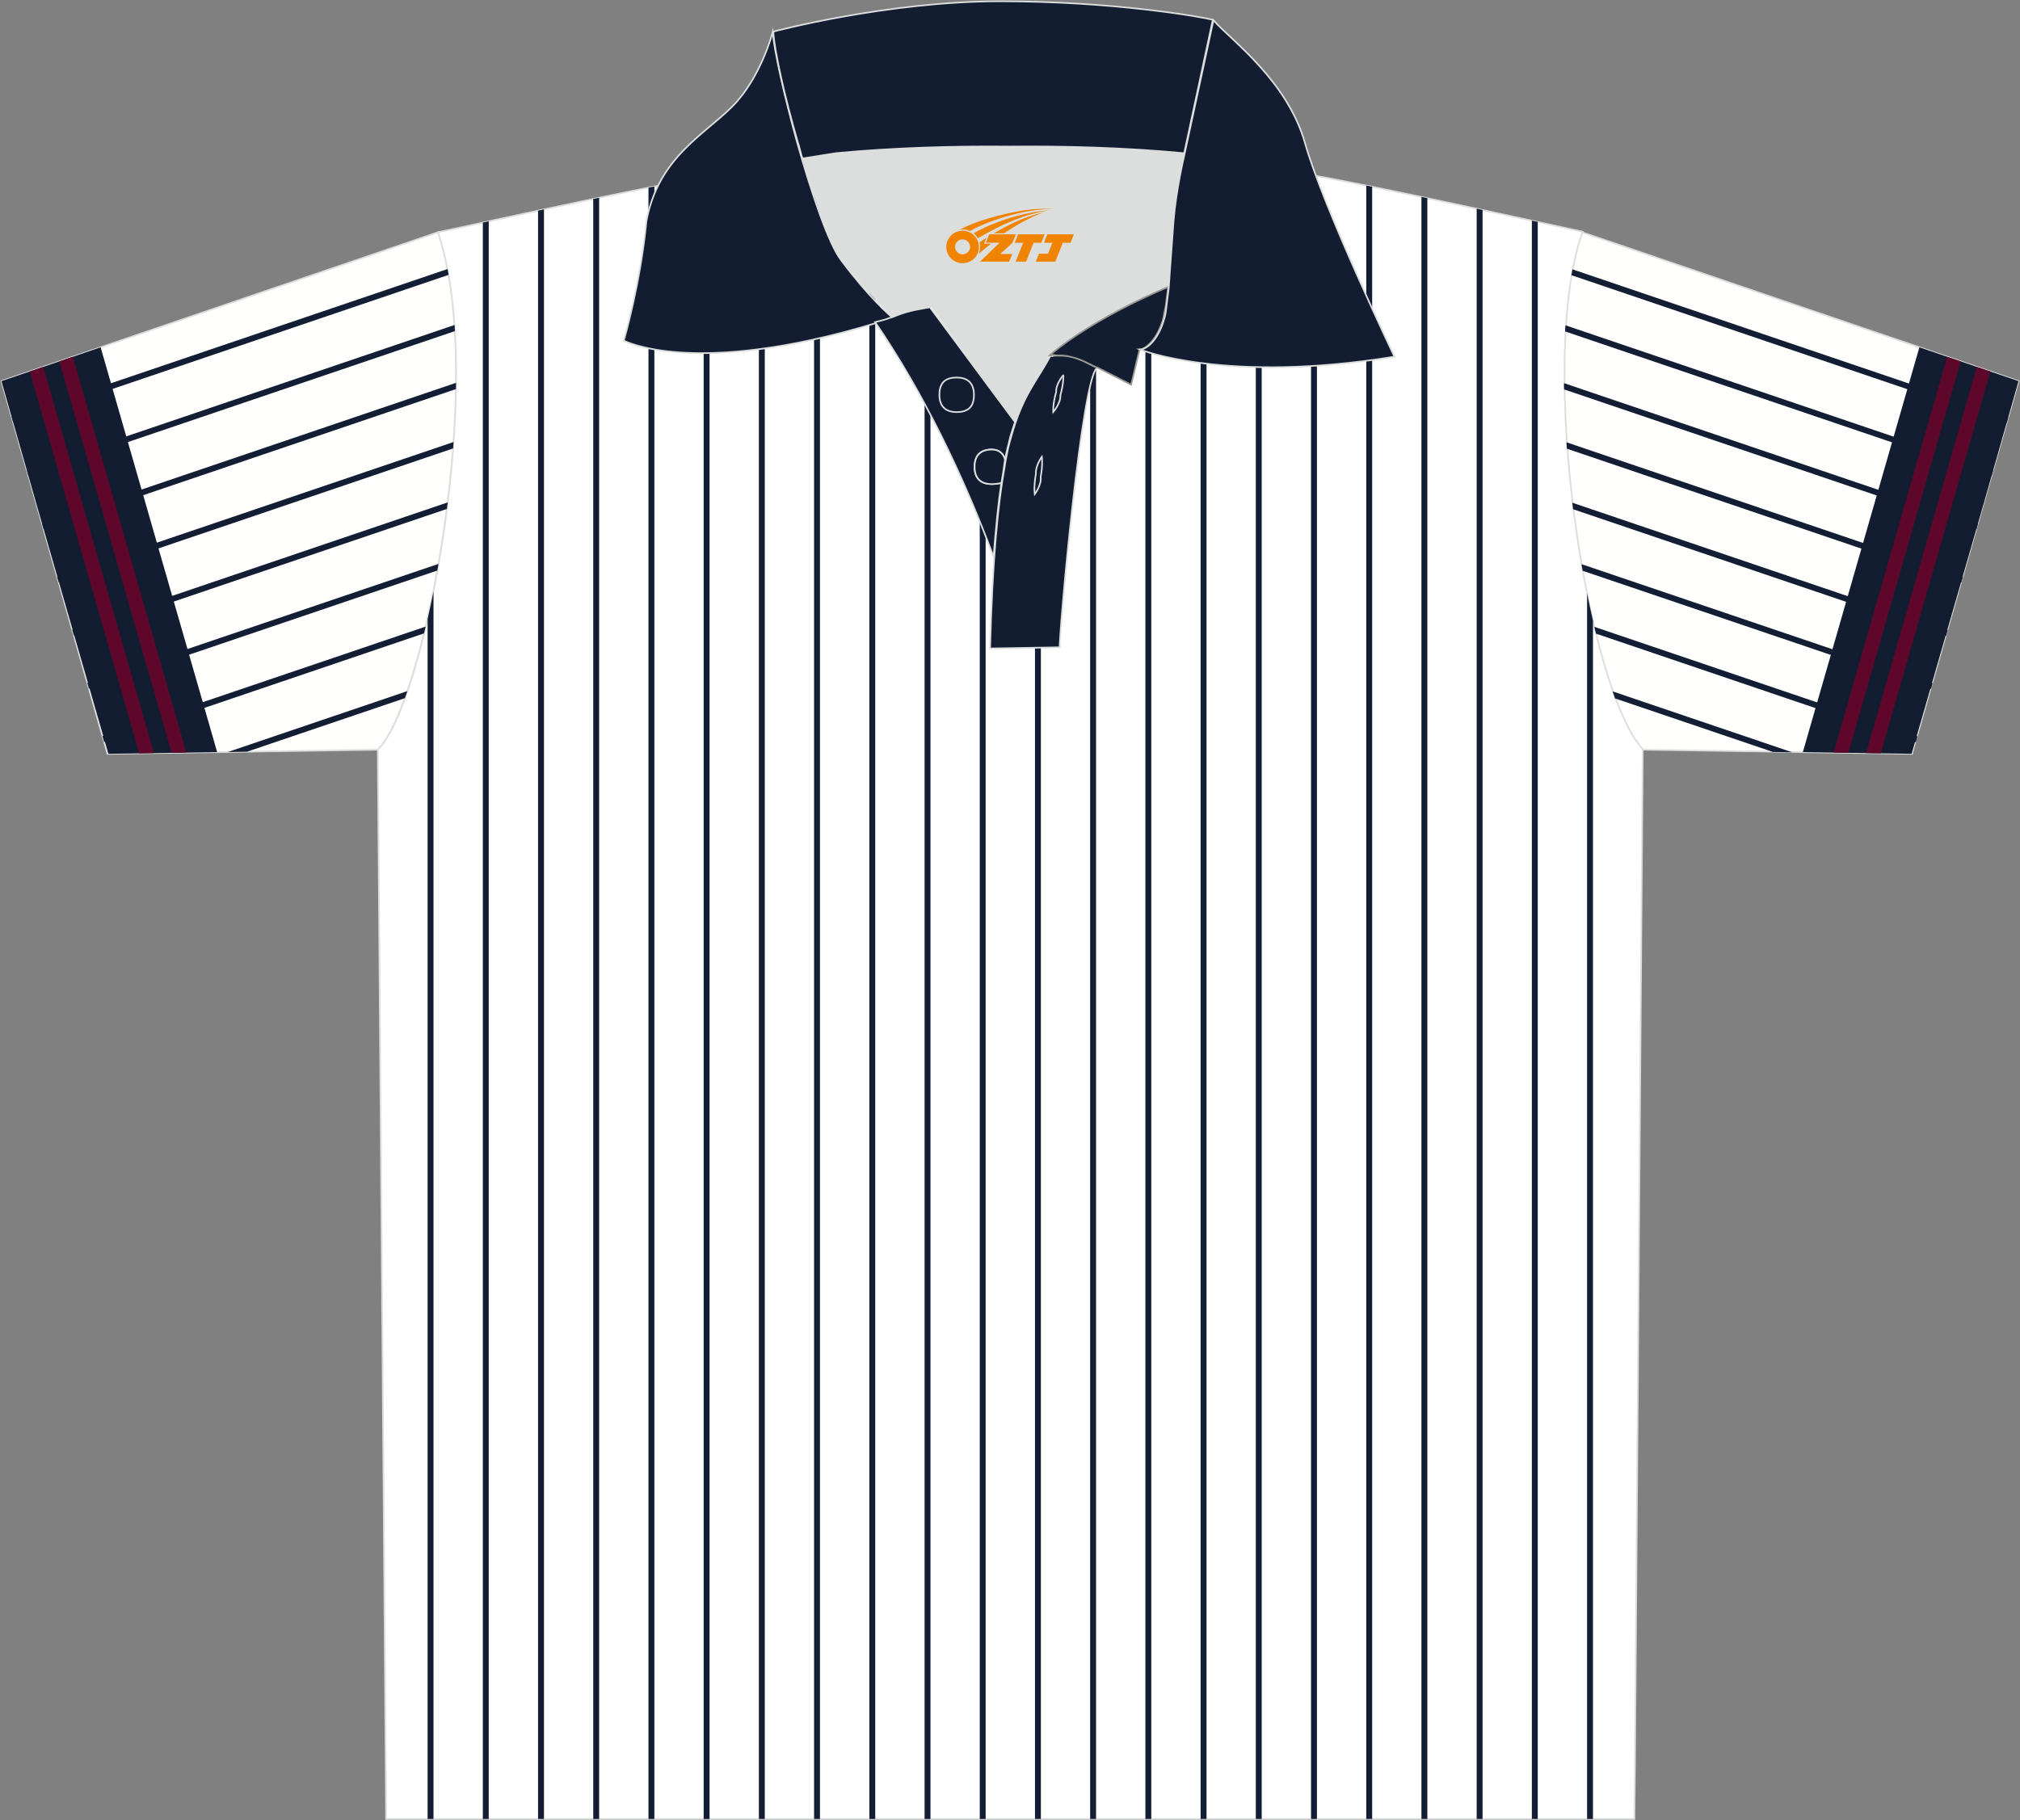 <?xml version="1.0" encoding="utf-8"?>
<!-- Generator: Adobe Illustrator 23.0.0, SVG Export Plug-In . SVG Version: 6.00 Build 0)  -->
<svg xmlns="http://www.w3.org/2000/svg" xmlns:xlink="http://www.w3.org/1999/xlink" version="1.1" id="图层_1" x="0px" y="0px" width="380px" height="342.5px" viewBox="0 0 380 342.5" enable-background="new 0 0 380 342.5" xml:space="preserve">
<rect x="0" y="0" width="380" height="342.5" fill="#808080" stroke="none"/>
<g>
	
		<path fill-rule="evenodd" clip-rule="evenodd" fill="#FFFFFE" stroke="#DCDDDD" stroke-width="0.306" stroke-miterlimit="22.926" d="   M71.08,141.06L71.08,141.06L71.08,141.06l-50.86,0.78L0.28,71.71l81.78-27.9l0.34-0.11l0.34-0.11L82.4,43.7   C91.69,71.15,79.93,132.54,71.08,141.06L71.08,141.06z"/>
	
		<path fill-rule="evenodd" clip-rule="evenodd" fill="#FFFFFE" stroke="#DCDDDD" stroke-width="0.306" stroke-miterlimit="22.926" d="   M308.92,141.06L308.92,141.06L308.92,141.06l50.75,0.78l20.05-70.13l-81.78-27.9l-0.34-0.11l-0.11,0h0.11   C288.87,68.46,298.5,129.74,308.92,141.06L308.92,141.06z"/>
	
		<path fill-rule="evenodd" clip-rule="evenodd" fill="#FFFFFF" stroke="#DCDDDD" stroke-width="0.306" stroke-miterlimit="22.926" d="   M142.33,31.94c-7.62,0.11-53.89,10.53-59.94,11.76c9.3,27.45-2.35,88.84-11.32,97.35l1.57,201.21h117.41h117.41l0.11-10.75   l1.46-190.56c-10.42-11.32-20.05-72.6-11.32-97.35c-21.06-4.59-57.14-12.55-59.94-11.76C224.11,30.93,178.85,29.81,142.33,31.94z"/>
	<path fill-rule="evenodd" clip-rule="evenodd" fill="#131D34" d="M133.48,33.14l-1.11,0.2v308.93h1.11V33.14L133.48,33.14z    M123.1,35.09l-1.11,0.22v306.95h1.11V35.09L123.1,35.09z M112.71,37.21l-1.11,0.23v304.82h1.11V37.21L112.71,37.21z M102.33,39.4   l-1.11,0.24v302.62h1.11V39.4L102.33,39.4z M91.94,41.64l-1.11,0.24v300.38h1.11V41.64L91.94,41.64z M81.55,111.3   c-0.36,1.78-0.73,3.52-1.11,5.21v225.75h1.11V111.3L81.55,111.3z M142.76,342.26h1.11V31.85l-1.11,0.06V342.26L142.76,342.26z    M153.14,342.26h1.11V31.37l-1.11,0.04V342.26L153.14,342.26z M163.54,342.26h1.11V31.03l-1.11,0.03V342.26L163.54,342.26z    M173.93,342.26h1.11V30.83l-1.11,0.02V342.26L173.93,342.26z M184.31,342.26h1.11V30.73l-1.11,0.01V342.26L184.31,342.26z    M194.7,342.26h1.11V30.73l-1.11,0V342.26L194.7,342.26z M205.08,342.26h1.11V30.83l-1.11-0.01V342.26L205.08,342.26z    M215.47,342.26h1.11V31.02L215.47,31V342.26L215.47,342.26z M225.86,342.26h1.11V31.32l-1.11-0.04V342.26L225.86,342.26z    M236.24,342.26h1.11V31.8l-1.11-0.07V342.26L236.24,342.26z M246.63,342.26h1.11V33.11l-1.11-0.2V342.26L246.63,342.26z    M257.02,342.26h1.11V35.13l-1.11-0.22V342.26L257.02,342.26z M267.4,342.26h1.11V37.28l-1.11-0.23V342.26L267.4,342.26z    M277.79,342.26h1.11l0-302.76l-1.11-0.24L277.79,342.26L277.79,342.26z M288.17,342.26h1.11l0-300.51l-1.11-0.24L288.17,342.26   L288.17,342.26z M298.56,342.26h1.11V116.81c-0.39-1.68-0.76-3.4-1.11-5.17V342.26z"/>
	<path fill-rule="evenodd" clip-rule="evenodd" fill="#DCDDDD" d="M189.94,27.57c-10.42-0.11-21.85,0.22-32.6,1.23l-6.39,1.01   c2.46,8.4,5.27,16.36,7.39,19.05c5.27,7.06,9.3,10.42,9.63,10.75c1.57-0.56,2.91-1.12,7.17-1.9l15.91,21.96   c2.02-6.05,4.48-8.51,6.61-12.55l0.11,0l0.11-0.11c8.63-7.28,22.18-12.77,22.18-12.77s0.56-6.61,0.9-12.55   c0.34-5.83,2.02-12.44,2.02-12.44l0.11-0.34l-0.22,0C211.79,27.8,200.25,27.46,189.94,27.57z"/>
	
		<path fill-rule="evenodd" clip-rule="evenodd" fill="#131D32" stroke="#DCDDDD" stroke-width="0.306" stroke-miterlimit="22.926" d="   M167.87,59.72c-0.34-0.22-4.37-3.7-9.63-10.75c-2.35-3.02-5.6-12.66-8.29-22.18c-2.35-8.51-4.26-17.03-4.59-20.73l0,0   c0,0-2.24,8.63-7.62,14c-5.38,5.38-13.89,9.63-16.13,21.51c-1.12,11.76-4.26,22.52-4.26,22.52s13.11,7.06,47.28-3.25   c0.11,0,0.34-0.11,0.45-0.11c0.11,0,0.34-0.11,0.45-0.11c0.56-0.22,1.23-0.34,1.79-0.56C167.54,59.84,167.76,59.72,167.87,59.72   L167.87,59.72z"/>
	
		<path fill-rule="evenodd" clip-rule="evenodd" fill="#131D32" stroke="#DCDDDD" stroke-width="0.306" stroke-miterlimit="22.926" d="   M197.56,67.01c-2.46,4.71-5.15,7.17-7.39,15.35c-0.45,1.46-0.78,3.14-1.12,5.04l0,0.11l0,0c-1.34,7.28-2.35,17.92-2.8,34.51   l13.11-0.22c-0.22-1.57,4.26-52.32,7.17-52.65l0,0l-0.11,0c-0.67-0.22-1.23-0.56-1.9-0.9c-0.45-0.22-0.9-0.45-1.23-0.56   c-1.01-0.45-2.02-0.78-3.25-0.78c-0.56,0-1.12,0-1.79,0C198.01,67.01,197.79,67.01,197.56,67.01   C197.67,67.01,197.56,67.01,197.56,67.01z"/>
	
		<path fill-rule="evenodd" clip-rule="evenodd" fill="#131D32" stroke="#999991" stroke-width="0.306" stroke-miterlimit="22.926" d="   M199.91,66.89c1.23,0.11,2.35,0.45,3.25,0.78c0.45,0.22,0.9,0.34,1.23,0.56c0.9,0.45,1.68,0.78,1.9,0.9h0.11l0,0l6.39,3.25   l1.57-6.61c0.9,0,3.02-1.46,4.26-5.15c0.22-0.67,0.34-1.34,0.45-2.02c0.11-0.34,0.11-0.67,0.22-1.01l0.45-3.59   c0,0-13.56,5.49-22.18,12.77l-0.11,0.11c0.22,0,0.34,0,0.56-0.11C198.68,66.89,199.35,66.89,199.91,66.89z"/>
	
		<path fill-rule="evenodd" clip-rule="evenodd" fill="#131D32" stroke="#DCDDDD" stroke-width="0.306" stroke-miterlimit="22.926" d="   M214.48,65.77c0,0,16.13,6.5,47.84,1.34c0,0-13.44-28.23-16.8-40.11c-3.36-11.88-14-19.49-17.25-23.19l-5.49,25.43   c0,0-1.57,6.61-2.02,12.44s-0.9,12.55-0.9,12.55l-0.45,3.59l-0.11,0.9c-0.11,0.78-0.34,1.46-0.56,2.13   C217.5,64.43,215.49,65.77,214.48,65.77z"/>
	
		<path fill-rule="evenodd" clip-rule="evenodd" fill="#131D32" stroke="#DCDDDD" stroke-width="0.306" stroke-miterlimit="22.926" d="   M174.93,57.82c-4.26,0.67-5.49,1.23-7.17,1.9l0,0l-0.45,0.11c-0.45,0.22-1.01,0.34-1.79,0.56c-0.11,0-0.34,0.11-0.45,0.11   l-0.45,0.11c9.19,13.44,16.58,28.9,22.29,44.14c0.45-5.6,0.9-10.19,1.46-13.89c-0.45,0.11-1.12,0.22-1.79,0.22   c-2.13,0-3.25-1.12-3.25-3.25c0-2.13,1.12-3.25,3.25-3.25c1.46,0,2.24,0.9,2.46,1.9c0.34-1.57,0.67-2.91,1.01-4.26   c0.34-1.01,0.56-1.9,0.9-2.8L174.93,57.82z"/>
	
		<path fill-rule="evenodd" clip-rule="evenodd" fill="#131D32" stroke="#DCDDDD" stroke-width="0.306" stroke-miterlimit="22.926" d="   M188.15,0.24c-21.29,0-42.68,5.71-42.68,5.71l0,0c0.22,3.7,2.13,12.21,4.59,20.73c0.34,1.01,0.56,2.13,0.9,3.14l6.39-1.01   c10.75-1.01,22.29-1.34,32.6-1.23c10.42-0.11,21.85,0.22,32.6,1.23h0.22l5.38-25.09C225.91,3.15,209.44,0.24,188.15,0.24z"/>
	
		<path fill-rule="evenodd" clip-rule="evenodd" fill="none" stroke="#DCDDDD" stroke-width="0.306" stroke-miterlimit="22.926" d="   M195.99,85.94c0,0,0.22,1.46-0.22,3.81c0.22,1.46-1.12,3.25-1.12,3.25s-0.22-1.46,0.22-3.81   C194.76,87.62,195.99,85.94,195.99,85.94z"/>
	
		<path fill-rule="evenodd" clip-rule="evenodd" fill="none" stroke="#DCDDDD" stroke-width="0.306" stroke-miterlimit="22.926" d="   M199.47,74.4c0.11,1.46-1.34,3.14-1.34,3.14s-0.11-1.46,0.56-3.81c-0.11-1.46,1.34-3.14,1.34-3.14S200.14,72.05,199.47,74.4z"/>
	
		<path fill-rule="evenodd" clip-rule="evenodd" fill="none" stroke="#DCDDDD" stroke-width="0.306" stroke-miterlimit="22.926" d="   M177.06,72.5c0.45-1.01,1.46-1.46,2.91-1.46c2.13,0,3.25,1.12,3.25,3.25c0,1.46-0.45,2.46-1.46,2.91   c-0.45,0.22-1.01,0.34-1.79,0.34c-2.13,0-3.25-1.12-3.25-3.25C176.72,73.5,176.84,72.94,177.06,72.5z"/>
	
		<path fill-rule="evenodd" clip-rule="evenodd" fill="#131D32" stroke="#DCDDDD" stroke-width="0.306" stroke-miterlimit="22.926" d="   M188.38,90.87c-0.45,0.11-1.12,0.22-1.79,0.22c-2.13,0-3.25-1.12-3.25-3.25s1.12-3.25,3.25-3.25c1.46,0,2.24,0.9,2.46,1.9   C188.82,88.29,188.6,89.75,188.38,90.87z"/>
	
	<path fill-rule="evenodd" clip-rule="evenodd" fill="#131D34" d="M333.52,141.49l3.62,0.06l-33.78-11.46   c0.16,0.46,0.31,0.9,0.47,1.33L333.52,141.49L333.52,141.49z M360.42,139.65l-60.18-20.42c-0.1-0.42-0.21-0.85-0.31-1.28   l60.79,20.62L360.42,139.65L360.42,139.65z M363.27,129.63l0.3-1.07l-66.06-22.41c0.07,0.42,0.15,0.84,0.22,1.25L363.27,129.63   L363.27,129.63z M366.11,119.63l0.3-1.07l-70.63-23.97c0.05,0.41,0.1,0.82,0.15,1.23L366.11,119.63L366.11,119.63z M368.96,109.61   l-74.19-25.18c-0.03-0.4-0.06-0.81-0.09-1.21l74.59,25.32L368.96,109.61L368.96,109.61z M371.81,99.6l-77.58-26.33   c-0.01-0.4-0.01-0.79-0.02-1.18l77.9,26.44L371.81,99.6L371.81,99.6z M374.65,89.59l0.3-1.07L294.5,61.21   c-0.03,0.38-0.05,0.76-0.08,1.15L374.65,89.59L374.65,89.59z M377.5,79.58l0.3-1.07l-81.99-27.83c-0.07,0.36-0.14,0.73-0.2,1.1   L377.5,79.58z"/>
	<path fill-rule="evenodd" clip-rule="evenodd" fill="#131D34" d="M46.47,141.44l-3.62,0.06l33.78-11.46   c-0.16,0.46-0.31,0.9-0.47,1.33L46.47,141.44L46.47,141.44z M19.58,139.6l60.18-20.42c0.1-0.42,0.21-0.85,0.31-1.28l-60.79,20.62   L19.58,139.6L19.58,139.6z M16.73,129.58l-0.3-1.07l66.06-22.41c-0.07,0.42-0.15,0.84-0.22,1.25L16.73,129.58L16.73,129.58z    M13.89,119.57l-0.3-1.07l70.63-23.97c-0.05,0.41-0.1,0.82-0.15,1.23L13.89,119.57L13.89,119.57z M11.04,109.56l74.19-25.18   c0.03-0.4,0.06-0.81,0.09-1.21l-74.59,25.31L11.04,109.56L11.04,109.56z M8.19,99.54l77.58-26.33c0.01-0.4,0.01-0.79,0.02-1.18   L7.89,98.47L8.19,99.54L8.19,99.54z M5.35,89.53l-0.3-1.07L85.5,61.15c0.03,0.38,0.05,0.76,0.08,1.15L5.35,89.53L5.35,89.53z    M2.5,79.52l-0.3-1.07l81.99-27.83c0.07,0.36,0.14,0.73,0.2,1.1L2.5,79.52z"/>
	<polygon fill-rule="evenodd" clip-rule="evenodd" fill="#131D31" points="40.85,141.52 20.39,141.84 20.33,141.62 6.76,94.51    0.28,71.71 18.93,65.35  "/>
	<polygon fill-rule="evenodd" clip-rule="evenodd" fill="#5E072A" points="35.05,141.61 32.29,141.66 11.17,68 13.7,67.13  "/>
	<polygon fill-rule="evenodd" clip-rule="evenodd" fill="#5E072A" points="28.95,141.71 26.19,141.75 5.59,69.9 8.12,69.04  "/>
	<polygon fill-rule="evenodd" clip-rule="evenodd" fill="#131D31" points="339.15,141.52 359.61,141.84 359.67,141.62 373.24,94.51    379.72,71.71 361.07,65.35  "/>
	<polygon fill-rule="evenodd" clip-rule="evenodd" fill="#5E072A" points="344.95,141.61 347.71,141.66 368.83,68 366.3,67.13  "/>
	<polygon fill-rule="evenodd" clip-rule="evenodd" fill="#5E072A" points="351.05,141.71 353.81,141.75 374.41,69.9 371.88,69.04     "/>
</g>
<g id="图层_x0020_1">
	<path fill="#F08300" d="M178.19,47.49c0.416,1.136,1.472,1.984,2.752,2.032c0.144,0,0.304,0,0.448-0.016h0.016   c0.016,0,0.064,0,0.128-0.016c0.032,0,0.048-0.016,0.08-0.016c0.064-0.016,0.144-0.032,0.224-0.048c0.016,0,0.016,0,0.032,0   c0.192-0.048,0.4-0.112,0.576-0.208c0.192-0.096,0.4-0.224,0.608-0.384c0.672-0.56,1.104-1.408,1.104-2.352   c0-0.224-0.032-0.448-0.08-0.672l0,0C184.03,45.61,183.98,45.44,183.9,45.26C183.43,44.17,182.35,43.41,181.08,43.41C179.39,43.41,178.01,44.78,178.01,46.48C178.01,46.83,178.07,47.17,178.19,47.49L178.19,47.49L178.19,47.49z M182.49,46.51L182.49,46.51C182.46,47.29,181.8,47.89,181.02,47.85C180.23,47.82,179.64,47.17,179.67,46.38c0.032-0.784,0.688-1.376,1.472-1.344   C181.91,45.07,182.52,45.74,182.49,46.51L182.49,46.51z"/>
	<polygon fill="#F08300" points="196.52,44.09 ,195.88,45.68 ,194.44,45.68 ,193.02,49.23 ,191.07,49.23 ,192.47,45.68 ,190.89,45.68    ,191.53,44.09"/>
	<path fill="#F08300" d="M198.49,39.36c-1.008-0.096-3.024-0.144-5.056,0.112c-2.416,0.304-5.152,0.912-7.616,1.664   C183.77,41.74,181.9,42.46,180.55,43.23C180.75,43.2,180.94,43.18,181.13,43.18c0.48,0,0.944,0.112,1.36,0.288   C186.59,41.15,193.79,39.1,198.49,39.36L198.49,39.36L198.49,39.36z"/>
	<path fill="#F08300" d="M183.96,44.83c4-2.368,8.88-4.672,13.488-5.248c-4.608,0.288-10.224,2-14.288,4.304   C183.48,44.14,183.75,44.46,183.96,44.83C183.96,44.83,183.96,44.83,183.96,44.83z"/>
	<polygon fill="#F08300" points="202.01,44.09 ,201.39,45.68 ,199.93,45.68 ,198.52,49.23 ,198.06,49.23 ,196.55,49.23 ,194.86,49.23    ,195.45,47.73 ,197.16,47.73 ,197.98,45.68 ,196.39,45.68 ,197.03,44.09"/>
	<polygon fill="#F08300" points="191.1,44.09 ,190.46,45.68 ,188.17,47.79 ,190.43,47.79 ,189.85,49.23 ,184.36,49.23 ,188.03,45.68    ,185.45,45.68 ,186.09,44.09"/>
	<path fill="#F08300" d="M196.38,39.95c-3.376,0.752-6.464,2.192-9.424,3.952h1.888C191.27,42.33,193.61,40.9,196.38,39.95z    M185.58,44.77C184.95,45.15,184.89,45.2,184.28,45.61c0.064,0.256,0.112,0.544,0.112,0.816c0,0.496-0.112,0.976-0.32,1.392   c0.176-0.16,0.32-0.304,0.432-0.4c0.272-0.24,0.768-0.64,1.6-1.296l0.32-0.256H185.1l0,0L185.58,44.77L185.58,44.77L185.58,44.77z"/>
</g>
</svg>